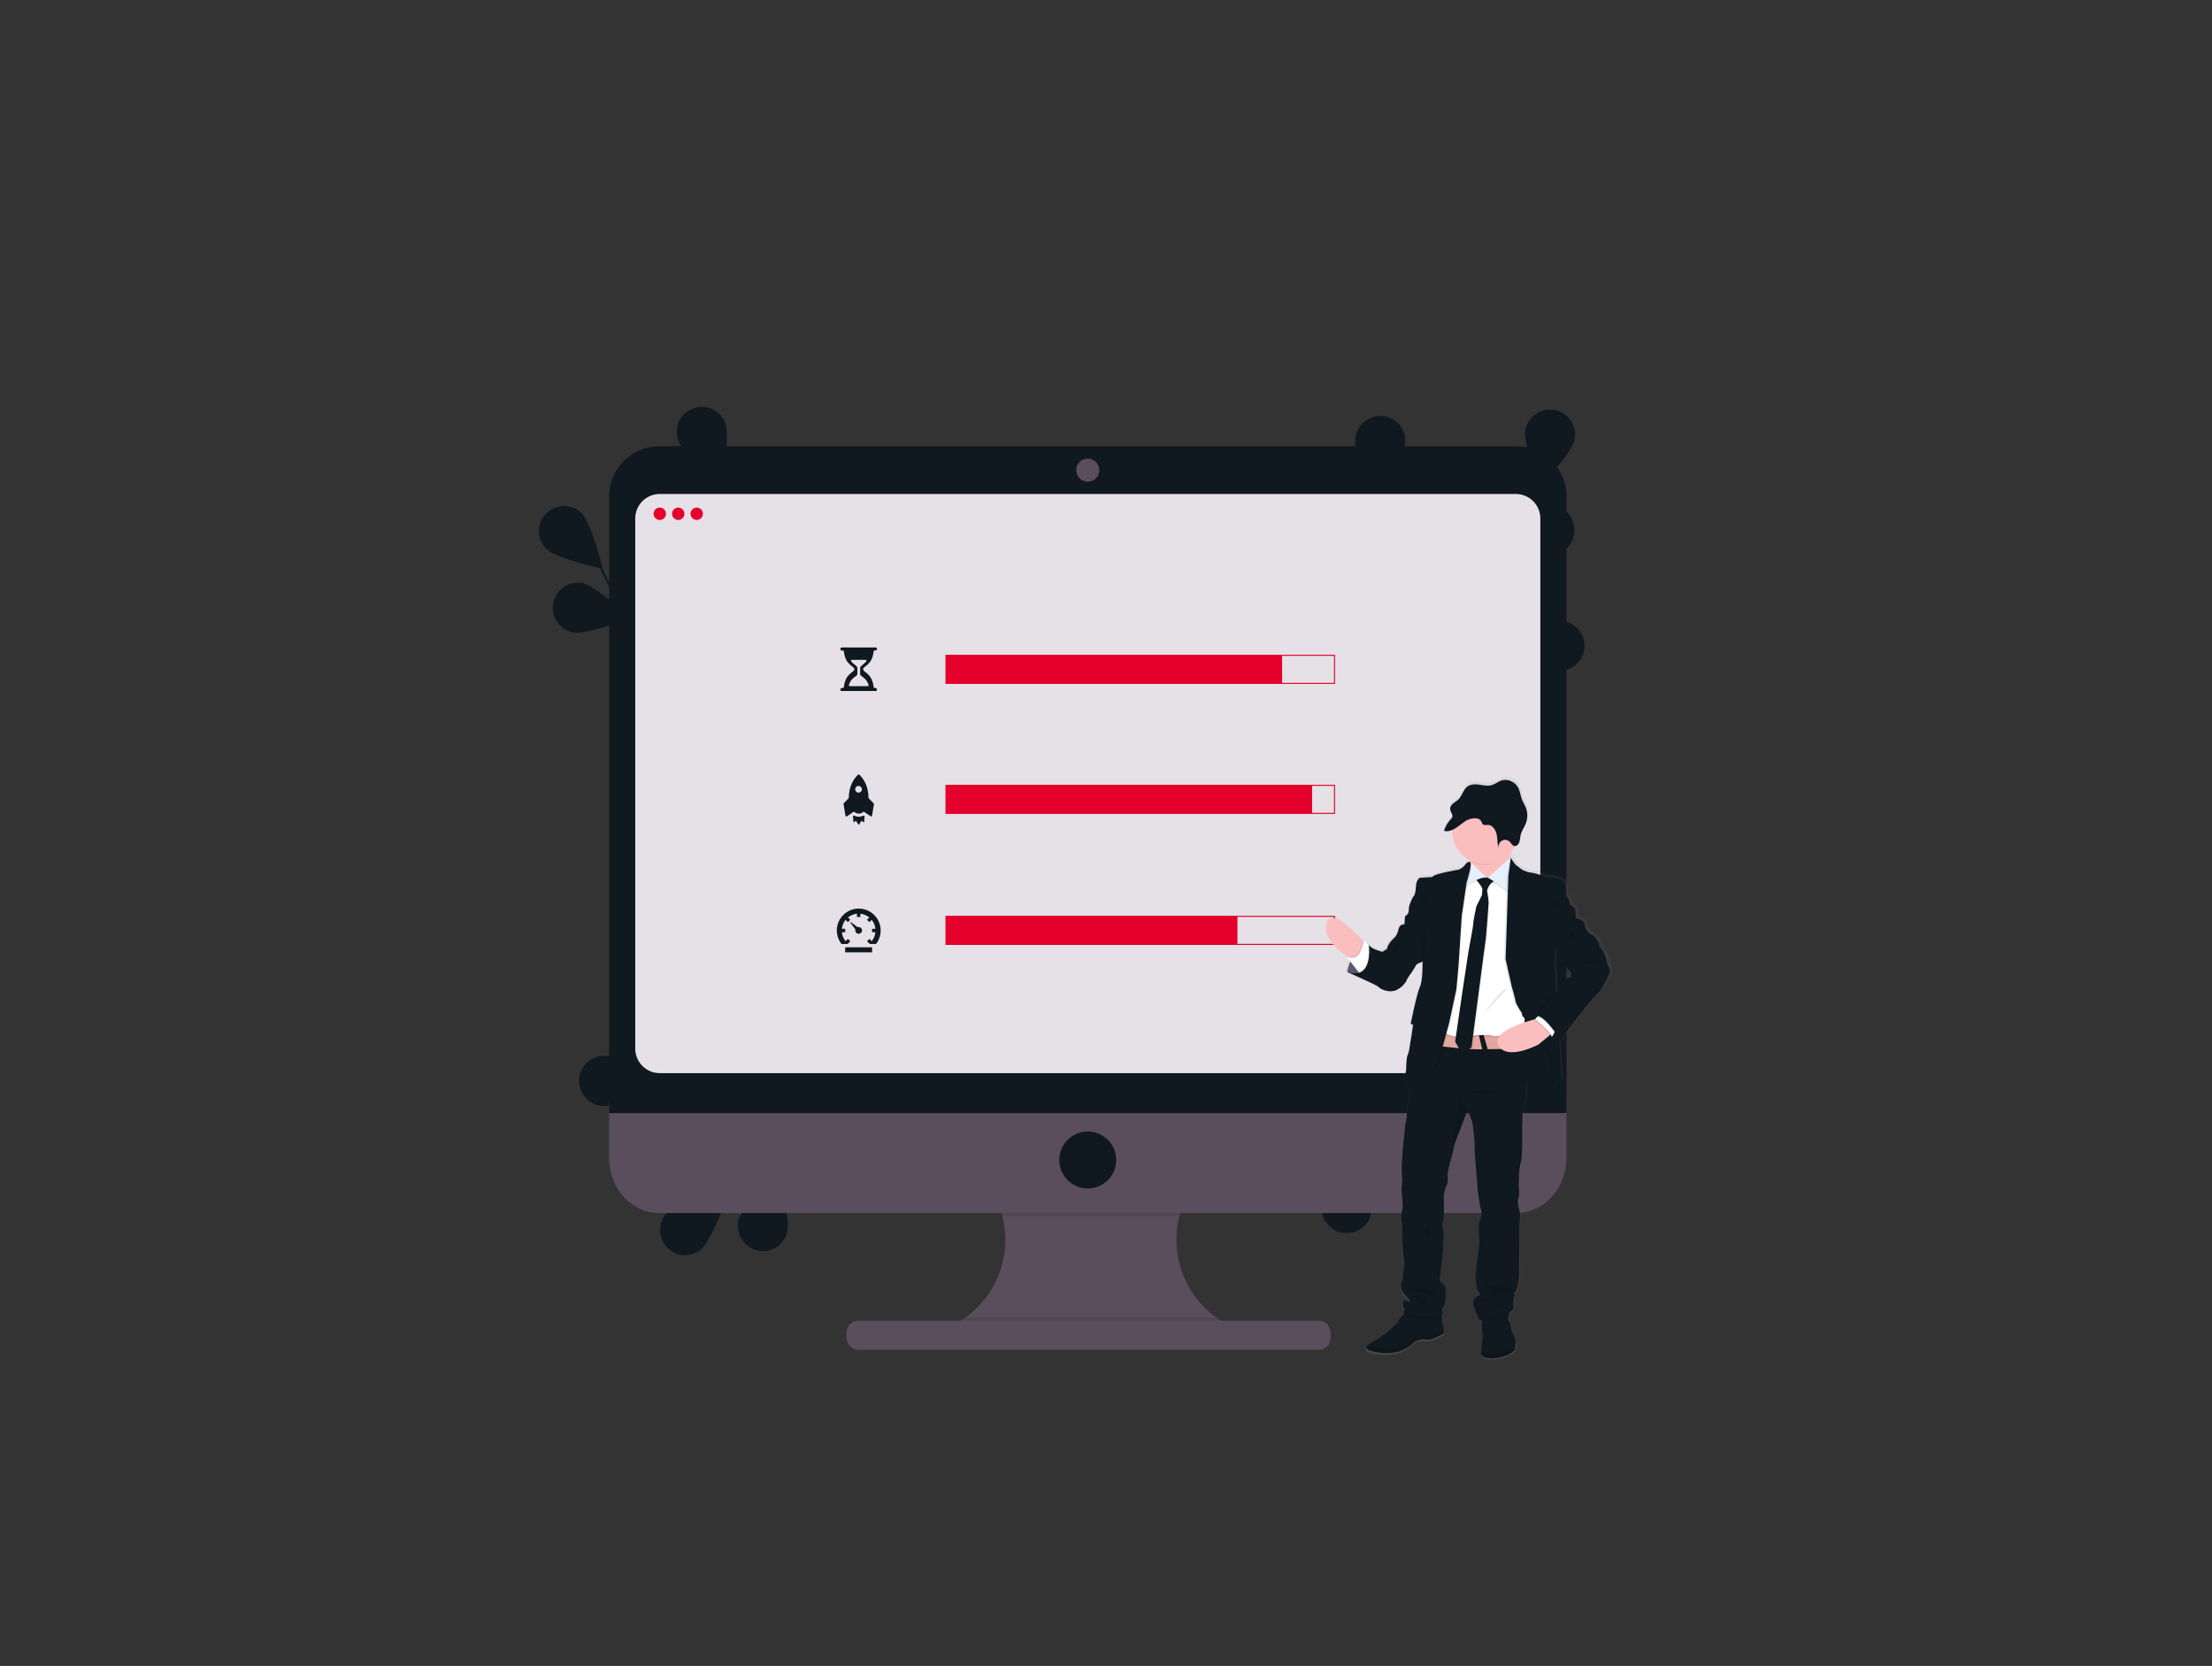 <?xml version="1.0" encoding="utf-8"?>
<!-- Generator: Adobe Illustrator 25.0.0, SVG Export Plug-In . SVG Version: 6.00 Build 0)  -->
<svg version="1.1" id="fb638577-3af1-4e62-8e8d-f046cc0653af"
	 xmlns="http://www.w3.org/2000/svg" xmlns:xlink="http://www.w3.org/1999/xlink" x="0px" y="0px" viewBox="0 0 2144 1614.8"
	 style="enable-background:new 0 0 2144 1614.8;" xml:space="preserve">
<rect x="0" y="0" width="2144" height="1614.8" fill="#333333" stroke="none"/>
<style type="text/css">
	.st0{fill:none;stroke:#101820;stroke-width:2;stroke-miterlimit:10;}
	.st1{fill:#101820;}
	.st2{opacity:0.25;fill:#101820;enable-background:new    ;}
	.st3{fill:none;stroke:#5A4D5D;stroke-width:2;stroke-miterlimit:10;}
	.st4{fill:#5A4D5D;}
	.st5{opacity:0.1;enable-background:new    ;}
	.st6{fill:#E5E1E6;}
	.st7{fill:#E4002B;}
	.st8{fill:none;stroke:#E4002B;stroke-miterlimit:10;}
	.st9{fill:url(#SVGID_1_);}
	.st10{fill:#65617D;}
	.st11{fill:#FBBEBE;}
	.st12{fill:#FFFFFF;}
	.st13{fill:#E3A79F;}
	.st14{fill:#E7EFFD;}
	.st15{opacity:0.1;}
</style>
<g id="bcb547b9-8dd8-4d76-924a-52de61933c6c_5_">
	<path class="st0" d="M1253.1,770.1c0,0,27.6,111,101.6,161.2c31,21.1,54.9,51.2,67.1,86.7c5.8,16.8,10,34.2,12.5,51.8"/>
	<path class="st1" d="M1480.7,1101.7c-6.8-11.6-47.5-32.9-47.5-32.9s-1.3,45.9,5.5,57.5c6.9,11.5,21.9,15.2,33.4,8.3
		C1483.5,1127.8,1487.3,1113.2,1480.7,1101.7z"/>
	<path class="st1" d="M1477.8,1017.1c-12-6-57.8-1.8-57.8-1.8s23.9,39.3,35.9,45.3c12.1,5.8,26.7,0.6,32.4-11.5
		C1493.9,1037.3,1489.2,1023.2,1477.8,1017.1L1477.8,1017.1z"/>
	<path class="st1" d="M1411.9,908.2c-13.4,0.9-50.7,27.6-50.7,27.6s40.5,21.8,53.9,21c13.4-0.4,24-11.7,23.6-25.1
		c-0.4-13.4-11.7-24-25.1-23.6C1413,908.2,1412.4,908.2,1411.9,908.2L1411.9,908.2z"/>
	<path class="st1" d="M1343.5,837c-13.4-1.4-54.7,18.6-54.7,18.6s36.1,28.4,49.5,29.8c13.4,1.4,25.4-8.3,26.8-21.6
		C1366.5,850.5,1356.8,838.5,1343.5,837z"/>
	<path class="st1" d="M1374.6,1038.9c3.6-13,37.4-44.1,37.4-44.1s13.1,44,9.5,57c-3.3,13-16.5,20.9-29.6,17.6
		c-13-3.3-20.9-16.5-17.6-29.6C1374.4,1039.6,1374.5,1039.2,1374.6,1038.9L1374.6,1038.9z"/>
	<path class="st1" d="M1295.6,954.7c7.3-11.3,48.9-30.8,48.9-30.8s-0.7,46-8,57.2c-7.8,11-23,13.6-33.9,5.8
		C1292.3,979.6,1289.3,965.6,1295.6,954.7L1295.6,954.7z"/>
	<path class="st1" d="M1230.1,862.3c5.3-12.3,43-38.7,43-38.7s7.1,45.4,1.8,57.8c-5.1,12.4-19.3,18.4-31.7,13.3
		c-12.4-5.1-18.4-19.3-13.3-31.7C1229.9,862.8,1230,862.5,1230.1,862.3L1230.1,862.3z"/>
	<path class="st2" d="M1480.7,1101.7c-6.8-11.6-47.5-32.9-47.5-32.9s-1.3,45.9,5.5,57.5c6.9,11.5,21.9,15.2,33.4,8.3
		C1483.5,1127.8,1487.3,1113.2,1480.7,1101.7z"/>
	<path class="st2" d="M1477.8,1017.1c-12-6-57.8-1.8-57.8-1.8s23.9,39.3,35.9,45.3c12.1,5.8,26.7,0.6,32.4-11.5
		C1493.9,1037.3,1489.2,1023.2,1477.8,1017.1L1477.8,1017.1z"/>
	<path class="st2" d="M1411.9,908.2c-13.4,0.9-50.7,27.6-50.7,27.6s40.5,21.8,53.9,21c13.4-0.4,24-11.7,23.6-25.1
		c-0.4-13.4-11.7-24-25.1-23.6C1413,908.2,1412.4,908.2,1411.9,908.2L1411.9,908.2z"/>
	<path class="st2" d="M1343.5,837c-13.4-1.4-54.7,18.6-54.7,18.6s36.1,28.4,49.5,29.8c13.4,1.4,25.4-8.3,26.8-21.6
		C1366.5,850.5,1356.8,838.5,1343.5,837z"/>
	<path class="st2" d="M1374.6,1038.9c3.6-13,37.4-44.1,37.4-44.1s13.1,44,9.5,57c-3.3,13-16.5,20.9-29.6,17.6
		c-13-3.3-20.9-16.5-17.6-29.6C1374.4,1039.6,1374.5,1039.2,1374.6,1038.9L1374.6,1038.9z"/>
	<path class="st2" d="M1295.6,954.7c7.3-11.3,48.9-30.8,48.9-30.8s-0.7,46-8,57.2c-7.8,11-23,13.6-33.9,5.8
		C1292.3,979.6,1289.3,965.6,1295.6,954.7L1295.6,954.7z"/>
	<path class="st2" d="M1230.1,862.3c5.3-12.3,43-38.7,43-38.7s7.1,45.4,1.8,57.8c-5.1,12.4-19.3,18.4-31.7,13.3
		c-12.4-5.1-18.4-19.3-13.3-31.7C1229.9,862.8,1230,862.5,1230.1,862.3L1230.1,862.3z"/>
	<path class="st3" d="M1255.7,772.9c0,0-19.7,112.6,27.6,188.5c19.8,31.8,29.4,69,26.2,106.4c-1.6,17.7-4.8,35.3-9.5,52.4"/>
	<path class="st1" d="M1329.4,1168.2c-1.5-13.4-30.1-49.4-30.1-49.4s-19.8,41.4-18.3,54.8s13.6,23,27,21.5
		S1331,1181.6,1329.4,1168.2L1329.4,1168.2z"/>
	<path class="st1" d="M1361,1089.7c-8.5-10.4-52.1-25.1-52.1-25.1s5.9,45.6,14.5,56c8.7,10.3,24,11.6,34.3,2.9
		C1367.8,1115,1369.2,1100,1361,1089.7L1361,1089.7z"/>
	<path class="st1" d="M1344.9,963.5c-12.7-4.7-57.6,4.7-57.6,4.7s28.1,36.3,40.8,41c12.5,4.9,26.6-1.2,31.6-13.7
		s-1.2-26.6-13.7-31.6C1345.5,963.7,1345.2,963.6,1344.9,963.5L1344.9,963.5z"/>
	<path class="st1" d="M1311.1,870.7c-11.6-6.7-57.6-5.1-57.6-5.1s21.6,40.6,33.2,47.3s26.5,2.7,33.2-8.9
		C1326.8,892.3,1322.8,877.4,1311.1,870.7L1311.1,870.7z"/>
	<path class="st1" d="M1257.8,1067.8c8.5-10.4,52.1-25.1,52.1-25.1s-5.9,45.6-14.4,56c-8.7,10.2-24.1,11.4-34.3,2.6
		C1251.3,1092.9,1249.8,1078.1,1257.8,1067.8z"/>
	<path class="st1" d="M1219.8,958.9c11.2-7.4,57.2-8.4,57.2-8.4s-19.2,41.7-30.5,49.1c-11.1,7.6-26.2,4.8-33.8-6.3
		c-7.6-11.1-4.8-26.2,6.3-33.8C1219.2,959.2,1219.5,959,1219.8,958.9z"/>
	<path class="st1" d="M1197.3,847.8c9.8-9.2,54.9-17.9,54.9-17.9s-11.9,44.4-21.8,53.5c-9.8,9.2-25.3,8.6-34.4-1.2
		C1186.9,872.4,1187.4,857,1197.3,847.8L1197.3,847.8z"/>
</g>
<g id="bcb547b9-8dd8-4d76-924a-52de61933c6c_4_">
	<path class="st3" d="M1426.6,818.5c0,0,8.5-114-46.1-184.8c-22.9-29.7-36.1-65.8-36.6-103.3c-0.2-17.8,1.2-35.6,4.3-53.1"/>
	<path class="st1" d="M1314,432.4c2.8,13.1,34.9,46.1,34.9,46.1s15.6-43.2,12.7-56.4c-3-13.1-16.1-21.3-29.2-18.3
		C1319.6,406.7,1311.4,419.4,1314,432.4z"/>
	<path class="st1" d="M1290.4,513.6c9.5,9.5,54.3,19.8,54.3,19.8s-10.4-44.8-20-54.2c-9.7-9.3-25.1-8.9-34.4,0.8
		C1281.4,489.4,1281.4,504.3,1290.4,513.6L1290.4,513.6z"/>
	<path class="st1" d="M1319,637.6c13,3.4,56.8-10.4,56.8-10.4s-31.6-33.4-44.6-36.8c-12.9-3.8-26.4,3.6-30.2,16.5
		s3.6,26.4,16.5,30.2C1317.9,637.4,1318.4,637.5,1319,637.6L1319,637.6z"/>
	<path class="st1" d="M1361.7,726.7c12.3,5.5,57.8-0.6,57.8-0.6s-25.4-38.2-37.7-43.8c-12.3-5.5-26.7-0.1-32.2,12.2
		C1344,706.7,1349.4,721.1,1361.7,726.7z"/>
	<path class="st1" d="M1395.2,525.2c-7.5,11.2-49.3,30.1-49.3,30.1s1.3-45.9,8.8-57.1c7.2-11.4,22.2-14.7,33.6-7.5
		s14.7,22.2,7.5,33.6C1395.6,524.6,1395.4,524.9,1395.2,525.2L1395.2,525.2z"/>
	<path class="st1" d="M1443.9,629.8c-10.5,8.4-56.1,14-56.1,14s15-43.4,25.5-51.9c10.8-8,26.1-5.7,34,5.1
		C1454.8,607.3,1453.3,621.5,1443.9,629.8L1443.9,629.8z"/>
	<path class="st1" d="M1477.2,738.1c-8.9,10.1-52.9,23.3-52.9,23.3s7.5-45.3,16.4-55.4c8.7-10.2,24.1-11.5,34.3-2.7
		c10.2,8.7,11.5,24.1,2.7,34.3C1477.6,737.7,1477.4,737.9,1477.2,738.1L1477.2,738.1z"/>
	<path class="st2" d="M1314,432.4c2.8,13.1,34.9,46.1,34.9,46.1s15.6-43.2,12.7-56.4c-3-13.1-16.1-21.3-29.2-18.3
		C1319.6,406.7,1311.4,419.4,1314,432.4z"/>
	<path class="st2" d="M1290.4,513.6c9.5,9.5,54.3,19.8,54.3,19.8s-10.4-44.8-20-54.2c-9.7-9.3-25.1-8.9-34.4,0.8
		C1281.4,489.4,1281.4,504.3,1290.4,513.6L1290.4,513.6z"/>
	<path class="st2" d="M1319,637.6c13,3.4,56.8-10.4,56.8-10.4s-31.6-33.4-44.6-36.8c-12.9-3.8-26.4,3.6-30.2,16.5
		s3.6,26.4,16.5,30.2C1317.9,637.4,1318.4,637.5,1319,637.6L1319,637.6z"/>
	<path class="st2" d="M1361.7,726.7c12.3,5.5,57.8-0.6,57.8-0.6s-25.4-38.2-37.7-43.8c-12.3-5.5-26.7-0.1-32.2,12.2
		C1344,706.7,1349.4,721.1,1361.7,726.7z"/>
	<path class="st2" d="M1395.2,525.2c-7.5,11.2-49.3,30.1-49.3,30.1s1.3-45.9,8.8-57.1c7.2-11.4,22.2-14.7,33.6-7.5
		s14.7,22.2,7.5,33.6C1395.6,524.6,1395.4,524.9,1395.2,525.2L1395.2,525.2z"/>
	<path class="st2" d="M1443.9,629.8c-10.5,8.4-56.1,14-56.1,14s15-43.4,25.5-51.9c10.8-8,26.1-5.7,34,5.1
		C1454.8,607.3,1453.3,621.5,1443.9,629.8L1443.9,629.8z"/>
	<path class="st2" d="M1477.2,738.1c-8.9,10.1-52.9,23.3-52.9,23.3s7.5-45.3,16.4-55.4c8.7-10.2,24.1-11.5,34.3-2.7
		c10.2,8.7,11.5,24.1,2.7,34.3C1477.6,737.7,1477.4,737.9,1477.2,738.1L1477.2,738.1z"/>
	<path class="st3" d="M1425,815c0,0,54-100.8,32.8-187.7c-8.9-36.4-6.4-74.8,8.4-109.3c7-16.4,15.5-32,25.4-46.8"/>
	<path class="st1" d="M1478.5,416.4c-2.7,13.2,13.2,56.3,13.2,56.3s31.7-33.2,34.5-46.4c2.7-13.2-5.7-26.1-18.9-28.8
		C1494.1,394.8,1481.2,403.3,1478.5,416.4L1478.5,416.4z"/>
	<path class="st1" d="M1424,481.2c4.9,12.5,41.6,40.1,41.6,40.1s8.6-45.1,3.7-57.7c-5-12.5-19.2-18.5-31.7-13.5
		C1425.5,455,1419.4,468.8,1424,481.2L1424,481.2z"/>
	<path class="st1" d="M1399.9,606.1c10.6,8.4,56.2,13.6,56.2,13.6s-15.4-43.3-25.9-51.7c-10.3-8.6-25.7-7.2-34.3,3.1
		c-8.6,10.3-7.2,25.7,3.1,34.3C1399.3,605.7,1399.6,605.9,1399.9,606.1L1399.9,606.1z"/>
	<path class="st1" d="M1402.9,704.8c9,10,53.1,22.9,53.1,22.9s-7.8-45.3-16.8-55.3s-24.3-10.9-34.4-1.9
		C1394.8,679.4,1393.9,694.7,1402.9,704.8L1402.9,704.8z"/>
	<path class="st1" d="M1515.2,534.2c-11.3,7.2-57.3,7.6-57.3,7.6s19.8-41.5,31.2-48.7c11.5-7,26.5-3.3,33.4,8.2
		C1529.2,512.5,1526,526.9,1515.2,534.2z"/>
	<path class="st1" d="M1517.2,649.6c-13,3.5-56.9-9.9-56.9-9.9s31.3-33.6,44.3-37.1c12.9-3.8,26.4,3.7,30.2,16.6
		c3.8,12.9-3.7,26.4-16.6,30.2C1517.9,649.4,1517.6,649.5,1517.2,649.6z"/>
	<path class="st1" d="M1503.9,762.1c-12.2,5.6-57.8-0.1-57.8-0.1s25.2-38.4,37.4-44.1c12.2-5.6,26.7-0.3,32.3,11.9
		C1521.4,742,1516.1,756.4,1503.9,762.1L1503.9,762.1z"/>
</g>
<g id="bcb547b9-8dd8-4d76-924a-52de61933c6c">
	<path class="st0" d="M837.3,791.1c0,0-56.2-99.6-140.9-128.3c-35.5-12-66.5-34.7-87.8-65.6c-10-14.7-18.7-30.3-25.9-46.6"/>
	<path class="st1" d="M529.6,532.2c9.7,9.4,54.6,19,54.6,19s-11-44.6-20.7-54c-9.8-9.2-25.2-8.8-34.4,0.9
		C520,507.8,520.2,522.9,529.6,532.2z"/>
	<path class="st1" d="M555,613c13.2,2.6,56.2-13.7,56.2-13.7s-33.5-31.5-46.7-34.1c-13.2-2.3-25.9,6.5-28.2,19.8
		C534,597.8,542.3,610.2,555,613L555,613z"/>
	<path class="st1" d="M647.5,700.3c12.7-4.4,41.5-40.2,41.5-40.2s-44.8-10.2-57.5-5.9c-12.8,4-20,17.6-16,30.5s17.6,20,30.5,16
		C646.5,700.7,647,700.5,647.5,700.3L647.5,700.3z"/>
	<path class="st1" d="M732.4,750.7c13.3-2.2,47.8-32.5,47.8-32.5s-42.4-17.7-55.7-15.5s-22.3,14.7-20.1,28
		C706.6,743.9,719.2,752.9,732.4,750.7z"/>
	<path class="st1" d="M648.7,564.4c0,13.4-24.3,52.4-24.3,52.4s-24.4-39-24.4-52.4c-0.3-13.4,10.4-24.6,23.8-24.9
		s24.6,10.4,24.9,23.8C648.7,563.7,648.7,564.1,648.7,564.4L648.7,564.4z"/>
	<path class="st1" d="M747.2,624.6c-4,12.8-38.9,42.8-38.9,42.8s-11.6-44.5-7.6-57.3c4.6-12.6,18.5-19.2,31.2-14.6
		C743.8,599.7,750.4,612.4,747.2,624.6L747.2,624.6z"/>
	<path class="st1" d="M834.9,696.1c-1.8,13.3-31.1,48.7-31.1,48.7s-18.9-41.9-17.1-55.2c1.6-13.4,13.7-22.9,27-21.3
		s22.9,13.7,21.3,27C835,695.6,835,695.9,834.9,696.1L834.9,696.1z"/>
	<path class="st2" d="M529.6,532.2c9.7,9.4,54.6,19,54.6,19s-11-44.6-20.7-54c-9.8-9.2-25.2-8.8-34.4,0.9
		C520,507.8,520.2,522.9,529.6,532.2z"/>
	<path class="st2" d="M555,613c13.2,2.6,56.2-13.7,56.2-13.7s-33.5-31.5-46.7-34.1c-13.2-2.3-25.9,6.5-28.2,19.8
		C534,597.8,542.3,610.2,555,613L555,613z"/>
	<path class="st2" d="M647.5,700.3c12.7-4.4,41.5-40.2,41.5-40.2s-44.8-10.2-57.5-5.9c-12.8,4-20,17.6-16,30.5s17.6,20,30.5,16
		C646.5,700.7,647,700.5,647.5,700.3L647.5,700.3z"/>
	<path class="st2" d="M732.4,750.7c13.3-2.2,47.8-32.5,47.8-32.5s-42.4-17.7-55.7-15.5s-22.3,14.7-20.1,28
		C706.6,743.9,719.2,752.9,732.4,750.7z"/>
	<path class="st2" d="M648.7,564.4c0,13.4-24.3,52.4-24.3,52.4s-24.4-39-24.4-52.4c-0.3-13.4,10.4-24.6,23.8-24.9
		s24.6,10.4,24.9,23.8C648.7,563.7,648.7,564.1,648.7,564.4L648.7,564.4z"/>
	<path class="st2" d="M747.2,624.6c-4,12.8-38.9,42.8-38.9,42.8s-11.6-44.5-7.6-57.3c4.6-12.6,18.5-19.2,31.2-14.6
		C743.8,599.7,750.4,612.4,747.2,624.6L747.2,624.6z"/>
	<path class="st2" d="M834.9,696.1c-1.8,13.3-31.1,48.7-31.1,48.7s-18.9-41.9-17.1-55.2c1.6-13.4,13.7-22.9,27-21.3
		s22.9,13.7,21.3,27C835,695.6,835,695.9,834.9,696.1L834.9,696.1z"/>
	<path class="st0" d="M834.1,789.1c0,0-11-113.8-76.8-174.3c-27.6-25.4-46.8-58.7-53.6-95.6c-3.2-17.5-4.8-35.3-4.8-53.1"/>
	<path class="st1" d="M657.7,427.8c5,12.5,42.2,39.6,42.2,39.6s8-45.2,3-57.7s-19.2-18.5-31.7-13.5
		C658.6,401.1,652.6,415.3,657.7,427.8L657.7,427.8z"/>
	<path class="st1" d="M648.2,511.9c11,7.7,56.9,10.3,56.9,10.3s-17.9-42.3-28.9-50.1c-11.1-7.6-26.2-4.7-33.8,6.4
		C634.9,489.3,637.5,504.1,648.2,511.9L648.2,511.9z"/>
	<path class="st1" d="M697.4,629.2c13.4,1.1,54.3-19.9,54.3-19.9s-36.8-27.5-50.2-28.6c-13.4-1.4-25.4,8.3-26.8,21.6
		c-1.4,13.4,8.3,25.4,21.6,26.8C696.7,629.2,697,629.2,697.4,629.2L697.4,629.2z"/>
	<path class="st1" d="M754.6,709.6c13,3.4,56.9-10.4,56.9-10.4s-31.6-33.3-44.6-36.7s-26.3,4.4-29.7,17.4S741.6,706.3,754.6,709.6
		L754.6,709.6z"/>
	<path class="st1" d="M753.4,505.4c-5.4,12.3-43.5,38.1-43.5,38.1s-6.5-45.5-1-57.8c5.7-12.2,20.2-17.4,32.4-11.7
		C753.1,479.6,758.4,493.4,753.4,505.4z"/>
	<path class="st1" d="M819.2,600.3c-8.9,10.1-52.9,23.3-52.9,23.3s7.4-45.4,16.3-55.5c8.7-10.3,24-11.6,34.3-3
		c10.3,8.7,11.6,24,3,34.3C819.6,599.8,819.4,600.1,819.2,600.3z"/>
	<path class="st1" d="M870.4,701.3c-7,11.5-48.2,31.9-48.2,31.9s-0.3-46,6.7-57.4c7-11.5,22-15.1,33.5-8
		C873.9,674.9,877.5,689.9,870.4,701.3L870.4,701.3z"/>
</g>
<g id="bcb547b9-8dd8-4d76-924a-52de61933c6c_1_">
	<path class="st0" d="M975,939.1c0,0-105.9,43.1-145.1,123.4c-16.5,33.7-42.9,61.6-76.3,78.7c-15.9,8.1-32.4,14.7-49.5,19.8"/>
	<path class="st1" d="M679.1,1211.5c10.5-8.4,25.8-51.7,25.8-51.7s-45.7,5.2-56.2,13.6c-10.4,8.5-12,23.8-3.4,34.3
		C653.7,1217.9,668.7,1219.6,679.1,1211.5z"/>
	<path class="st1" d="M762.4,1196.6c4.3-12.7-6.4-57.5-6.4-57.5s-35.5,29.2-39.7,42c-4,12.8,3.2,26.5,16,30.5
		C744.7,1215.4,758,1208.8,762.4,1196.6L762.4,1196.6z"/>
	<path class="st1" d="M860.8,1115.9c-2.7-13.2-34.6-46.3-34.6-46.3s-15.9,43.1-13.1,56.3c2.3,13.2,14.9,22.1,28.2,19.8
		s22.1-14.9,19.8-28.2C861,1117,860.9,1116.5,860.8,1115.9L860.8,1115.9z"/>
	<path class="st1" d="M921.6,1038.1c-0.5-13.4-26.2-51.5-26.2-51.5s-23,39.8-22.5,53.3c0.5,13.4,11.8,24,25.2,23.5
		C911.6,1062.8,922.1,1051.5,921.6,1038.1z"/>
	<path class="st1" d="M726.2,1097.5c13.3,1.7,48.9,30.8,48.9,30.8s-41.7,19.2-55.1,17.5c-13.4-1.4-23.1-13.4-21.7-26.8
		c1.4-13.4,13.4-23.1,26.8-21.7C725.5,1097.4,725.8,1097.5,726.2,1097.5L726.2,1097.5z"/>
	<path class="st1" d="M798.3,1007.4c12.2,5.6,37.5,44,37.5,44s-45.6,5.8-57.8,0.2c-12-6.1-16.7-20.8-10.5-32.8
		C773.2,1007.7,786.6,1002.7,798.3,1007.4L798.3,1007.4z"/>
	<path class="st1" d="M880.5,929.5c13,3.5,44.4,37.1,44.4,37.1s-43.9,13.5-56.9,10c-13-3.3-21-16.5-17.7-29.5s16.5-21,29.5-17.7
		C880,929.3,880.2,929.4,880.5,929.5L880.5,929.5z"/>
	<path class="st2" d="M679.1,1211.5c10.5-8.4,25.8-51.7,25.8-51.7s-45.7,5.2-56.2,13.6c-10.4,8.5-12,23.8-3.4,34.3
		C653.7,1217.9,668.7,1219.6,679.1,1211.5z"/>
	<path class="st2" d="M762.4,1196.6c4.3-12.7-6.4-57.5-6.4-57.5s-35.5,29.2-39.7,42c-4,12.8,3.2,26.5,16,30.5
		C744.7,1215.4,758,1208.8,762.4,1196.6L762.4,1196.6z"/>
	<path class="st2" d="M860.8,1115.9c-2.7-13.2-34.6-46.3-34.6-46.3s-15.9,43.1-13.1,56.3c2.3,13.2,14.9,22.1,28.2,19.8
		s22.1-14.9,19.8-28.2C861,1117,860.9,1116.5,860.8,1115.9L860.8,1115.9z"/>
	<path class="st2" d="M921.6,1038.1c-0.5-13.4-26.2-51.5-26.2-51.5s-23,39.8-22.5,53.3c0.5,13.4,11.8,24,25.2,23.5
		C911.6,1062.8,922.1,1051.5,921.6,1038.1z"/>
	<path class="st2" d="M726.2,1097.5c13.3,1.7,48.9,30.8,48.9,30.8s-41.7,19.2-55.1,17.5c-13.4-1.4-23.1-13.4-21.7-26.8
		c1.4-13.4,13.4-23.1,26.8-21.7C725.5,1097.4,725.8,1097.5,726.2,1097.5L726.2,1097.5z"/>
	<path class="st2" d="M798.3,1007.4c12.2,5.6,37.5,44,37.5,44s-45.6,5.8-57.8,0.2c-12-6.1-16.7-20.8-10.5-32.8
		C773.2,1007.7,786.6,1002.7,798.3,1007.4L798.3,1007.4z"/>
	<path class="st2" d="M880.5,929.5c13,3.5,44.4,37.1,44.4,37.1s-43.9,13.5-56.9,10c-13-3.3-21-16.5-17.7-29.5s16.5-21,29.5-17.7
		C880,929.3,880.2,929.4,880.5,929.5L880.5,929.5z"/>
	<path class="st3" d="M972.6,942.1c0,0-114.3-3.5-182.7,54c-28.7,24.1-64.2,38.9-101.6,41.1c-17.8,1-35.6,0.3-53.3-2"/>
	<path class="st1" d="M591.8,1071.2c13-3.4,44.6-36.8,44.6-36.8s-43.8-13.7-56.9-10.3c-13,3.4-20.8,16.7-17.4,29.7
		S578.8,1074.7,591.8,1071.2L591.8,1071.2z"/>
	<path class="st1" d="M674,1091.3c9.1-9.9,17.4-55.1,17.4-55.1s-44.3,12.4-53.3,22.3c-8.9,10-8,25.4,2,34.4
		C649.9,1101.6,664.9,1100.9,674,1091.3L674,1091.3z"/>
	<path class="st1" d="M796.6,1057.4c2.8-13.2-12.8-56.4-12.8-56.4s-32,33-34.8,46.2c-3.1,13.1,5,26.2,18.1,29.3
		c13.1,3.1,26.2-5,29.3-18.1C796.5,1058.1,796.6,1057.8,796.6,1057.4L796.6,1057.4z"/>
	<path class="st1" d="M883.7,1010.9c5-12.5-3.1-57.7-3.1-57.7s-37.1,27.1-42.1,39.6s1.1,26.6,13.5,31.6
		C864.5,1029.4,878.7,1023.3,883.7,1010.9L883.7,1010.9z"/>
	<path class="st1" d="M681,986.1c11.5,7,32.3,48,32.3,48s-46,0.6-57.5-6.3c-11.3-7.2-14.7-22.3-7.5-33.6
		C655.3,983.1,669.7,979.6,681,986.1z"/>
	<path class="st1" d="M783.4,932.9c8.9,10.1,16.4,55.4,16.4,55.4s-44-13.1-52.9-23.2c-9.1-9.9-8.5-25.3,1.4-34.4
		c9.9-9.1,25.3-8.5,34.4,1.4C783,932.4,783.2,932.7,783.4,932.9z"/>
	<path class="st1" d="M890.1,894.9c10.5,8.4,25.6,51.8,25.6,51.8s-45.6-5.5-56.1-13.9s-12.1-23.8-3.7-34.3S879.7,886.5,890.1,894.9
		L890.1,894.9z"/>
</g>
<path class="st4" d="M1196.3,1286.9v9.6H913.8v-7.8c48.1-17.8,72.6-71.2,54.8-119.3c-8.6-23.1-26-41.9-48.4-52.2h274.2
	c-25.5,11.7-44.4,34.3-51.3,61.6c-9.4,37,4.8,76,35.9,98.3C1184.4,1280.9,1190.2,1284.2,1196.3,1286.9z"/>
<path class="st5" d="M1194.4,1117.2c-25.5,11.7-44.4,34.3-51.3,61.6H971.5c-6.9-27.2-25.8-49.8-51.3-61.6H1194.4z"/>
<path class="st4" d="M590.4,1068.6v53.6c0,29.6,21.7,53.6,48.4,53.6h831.1c26.7,0,48.4-24,48.4-53.6v-53.6H590.4z"/>
<path class="st5" d="M1196.3,1286.9v9.6H913.8v-7.8c7.7-2.9,15.1-6.8,21.8-11.6H1179C1184.4,1281,1190.2,1284.2,1196.3,1286.9z"/>
<path class="st4" d="M832.1,1280.1h446c6.4,0,11.6,5.2,11.6,11.6v5.1c0,6.4-5.2,11.6-11.6,11.6h-446c-6.4,0-11.6-5.2-11.6-11.6v-5.1
	C820.5,1285.3,825.7,1280.1,832.1,1280.1z"/>
<path class="st1" d="M1518.3,481c0-26.7-21.7-48.4-48.4-48.4l0,0H638.8c-26.7,0-48.4,21.7-48.4,48.4l0,0v598h927.9V481z"/>
<path class="st6" d="M1493,502.6v513.8c0,13.2-10.7,23.8-23.8,23.8l0,0H639.5c-13.2,0-23.8-10.7-23.8-23.8l0,0V502.6
	c0-13.2,10.7-23.8,23.8-23.8h829.6C1482.3,478.8,1493,489.4,1493,502.6L1493,502.6z"/>
<circle class="st4" cx="1054.3" cy="455.7" r="11.2"/>
<circle class="st1" cx="1054.3" cy="1124.4" r="27.6"/>
<g>
	<circle class="st7" cx="639.5" cy="498" r="6"/>
	<circle class="st7" cx="657.4" cy="498" r="6"/>
	<circle class="st7" cx="675.3" cy="498" r="6"/>
</g>
<path class="st1" d="M819.2,918.2h26.1v4.9h-26.1V918.2z M832.3,905.1c1.8,0,3.3-1.5,3.2-3.3c0-1.8-1.5-3.3-3.3-3.2
	c-0.3,0-0.6,0-0.9,0.1l-6.8-5l-0.4,0.4l5,6.8c-0.1,0.3-0.1,0.6-0.1,1C829,903.7,830.5,905.1,832.3,905.1L832.3,905.1z"/>
<path class="st1" d="M832.3,880.7c-11.7,0-21.2,9.5-21.2,21.2c0,4.7,1.6,9.3,4.5,13.1h6l0.4-0.4l2.2-2.2l-2.4-2.3l-2.2,2.2
	c-2-2.5-3.3-5.5-3.6-8.7h3.2v-3.3H816c0.3-3.2,1.6-6.2,3.6-8.7l2.2,2.2l2.3-2.3l-2.2-2.2c2.5-2,5.5-3.3,8.7-3.6v3.2h3.3v-3.2
	c3.2,0.3,6.2,1.6,8.7,3.6l-2.2,2.2l2.3,2.3l2.2-2.2c2,2.5,3.3,5.5,3.6,8.7h-3.2v3.3h3.2c-0.3,3.2-1.6,6.2-3.6,8.7l-2.2-2.2l-2.3,2.3
	l2.3,2.2l0.4,0.4h6c7.2-9.2,5.6-22.6-3.7-29.8C841.6,882.3,837,880.7,832.3,880.7L832.3,880.7z"/>
<path class="st1" d="M832.3,791.7c-1.5-0.1-3-0.4-4.4-1.1c-0.4-0.2-0.9,0-1,0.4c-0.1,0.1-0.1,0.3-0.1,0.4l0.4,5.2
	c0,0.2,0.2,0.4,0.4,0.4c0.1,0,0.1,0,0.2-0.1l1.5-1.1c0.2-0.1,0.4-0.1,0.6,0.1l0,0l2.1,3.3c0.1,0.2,0.4,0.2,0.6,0.1l0.1-0.1l2.1-3.3
	c0.1-0.2,0.4-0.2,0.6-0.1l0,0l1.5,1.1c0.2,0.1,0.4,0.1,0.6-0.1c0-0.1,0.1-0.1,0.1-0.2l0.4-5.2c0-0.4-0.3-0.8-0.8-0.8
	c-0.1,0-0.2,0-0.4,0.1C835.3,791.3,833.8,791.7,832.3,791.7L832.3,791.7z"/>
<path class="st1" d="M846.7,778.6l-4.9-5c0-16.1-9.5-23.2-9.5-23.2s-9.6,7.1-9.6,23.2l-4.9,5c-0.2,0.2-0.3,0.5-0.2,0.7l1.9,11.4
	c0,0.4,0.4,0.7,0.9,0.7c0.1,0,0.3-0.1,0.4-0.1l6.9-4.6c1.3,1.2,3,1.9,4.8,2c1.8-0.1,3.4-0.8,4.7-2l6.8,4.6c0.4,0.2,0.8,0.2,1.1-0.2
	c0.1-0.1,0.1-0.2,0.1-0.4l1.9-11.4C847.1,779,846.9,778.8,846.7,778.6z M832.3,768.3c-1.8,0.1-3.3-1.3-3.4-3.1
	c-0.1-1.8,1.3-3.3,3.1-3.4c1.8-0.1,3.3,1.3,3.4,3.1c0,0.1,0,0.1,0,0.2C835.5,766.8,834.1,768.2,832.3,768.3L832.3,768.3z"/>
<path class="st1" d="M848.6,666.9h-0.5c-0.7,0-1.2-0.1-1.3-0.8l0,0c-1.5-13.9-10.2-14.1-10.2-17.4s8.7-3.5,10.2-17.4l0,0
	c0.1-0.7,0.6-0.8,1.3-0.8h0.5c0.8,0,1.4-0.6,1.5-1.4c0-0.8-0.6-1.5-1.4-1.5c0,0,0,0-0.1,0H816c-0.8,0-1.4,0.6-1.5,1.4
	c0,0.8,0.6,1.5,1.4,1.5h0.1h0.6c0.7,0,1.2,0.1,1.3,0.8l0,0c1.5,13.9,10.2,14.1,10.2,17.4s-8.7,3.5-10.2,17.4l0,0
	c-0.1,0.7-0.6,0.8-1.3,0.8H816c-0.8,0-1.4,0.6-1.5,1.4c0,0.8,0.6,1.5,1.4,1.5h0.1h32.6c0.8,0,1.4-0.6,1.4-1.4v-0.1
	C850,667.5,849.3,666.9,848.6,666.9z M822.9,663.5c2.9-8.1,8.1-7.2,8.1-10.4v-5.7c0-2-3.8-3.4-6.1-6.6c-0.2-0.4-0.1-0.9,0.2-1.1
	c0.1-0.1,0.3-0.1,0.4-0.1h13.6c0.4,0,0.8,0.3,0.8,0.8c0,0.2,0,0.3-0.1,0.4c-2.3,3.2-6.1,4.6-6.1,6.6v5.7c0,3.2,5,2.3,8.1,10.4
	c0.3,0.7,0.1,1.6-0.7,1.6h-17.5C822.8,665.1,822.6,664.2,822.9,663.5z"/>
<g>
	<rect x="916.9" y="888.2" class="st7" width="282.5" height="27.2"/>
	<rect x="916.9" y="888.2" class="st8" width="376.6" height="27.2"/>
</g>
<g>
	
		<linearGradient id="SVGID_1_" gradientUnits="userSpaceOnUse" x1="818.451" y1="1596.824" x2="818.451" y2="2161.7" gradientTransform="matrix(1 0 0 -1 605.84 2914.742)">
		<stop  offset="0" style="stop-color:#808080;stop-opacity:0.25"/>
		<stop  offset="0.54" style="stop-color:#808080;stop-opacity:0.12"/>
		<stop  offset="1" style="stop-color:#808080;stop-opacity:0.1"/>
	</linearGradient>
	<path class="st9" d="M1560.4,931c0.6-1.5-3.6-9.8-3.6-10.2s-4.3-5-4.3-7.6s-5.6-8.2-5.6-8.2s-7.5-3.1-8.3-9.9c-0.8-6.8-9-6.9-9-6.9
		l0,0c0,0,0-0.6,0-1.6c0-2.1-0.1-5.9-1-8c-1-1.9-2.6-3.3-4.7-3.9c0,0-0.8-5.3-2.5-6.9c-1.9-2-2.6-4.7-1.9-7.3
		c0.8-2.6-1.1-9.1-5.1-10s-8.5-2.5-8.5-2.5s-0.4,0.1-1.1,0.2l-0.5-0.2c-0.9,0.2-1.9,0.3-2.9,0.4c-0.8,0-1.7-0.2-2.3-0.8
		c-1.4-1.5-12.4-4.4-14.5-4.4s-8-2.7-8-2.7l-5.9-4.5c-1.7-1.3-4.7-6.4-5.1-7.1l-0.1-0.1l0,0l0,0c-0.5-1.2-0.9-2.4-1.2-3.6l0,0
		c2-2.1,3.7-4.5,5.1-7c0.1-0.3,0.3-0.5,0.4-0.8c0.3,0,0.6,0,0.9-0.1l0.4-0.1c1.4-0.7,2.4-2,2.9-3.5l0,0c0.1-0.3,0.2-0.6,0.3-0.9
		l0.1-0.3c0-0.2,0.1-0.4,0.1-0.6l0.1-0.4c0-0.2,0.1-0.4,0.1-0.6c0-0.2,0-0.2,0-0.3s0.1-0.5,0.1-0.8l0,0c0.1-1,0.2-1.9,0.4-2.9l0,0
		l0,0c0.8-3.7,3-6.8,4.6-10.2l0,0c0.2-0.5,0.4-1,0.6-1.5s0.4-1.1,0.5-1.7c0-0.2,0.1-0.3,0.1-0.5c0.1-0.4,0.2-0.8,0.3-1.2
		c0-0.2,0.1-0.4,0.1-0.5c0.1-0.6,0.2-1.1,0.2-1.7c0.3-3.2-0.2-6.5-1.4-9.5c-1-2.5-2.5-4.8-3.6-7.4c-1.6-3.9-2-8.3-3.9-11.9
		c-3.2-6.2-10.8-9.3-17-7c-3,1.1-5.5,3.3-8.6,4.2c-4,1.3-8.4,0.3-12.6-0.3s-8.8-0.6-12.2,2.1c-3.9,3.1-4.9,9.1-8.6,12.5
		c-1.5,1.5-3.4,2.4-5,3.7c-1.1,0.9-2,2.1-2.5,3.5c0,0.1-0.1,0.2-0.1,0.3s-0.1,0.2-0.1,0.3s0,0.3-0.1,0.4s0,0.2,0,0.3
		c0,0.2,0,0.5,0,0.7l0,0c0,0.2,0.1,0.5,0.1,0.7c0,0.1,0,0.1,0,0.2s0.1,0.4,0.2,0.6v0.1c0.1,0.2,0.2,0.4,0.2,0.6
		c0.1,0.2,0.1,0.2,0.1,0.3s0.1,0.2,0.1,0.3c0.5,1,1,2.1,1.3,3.2c0.2,0.7,0.1,1.4-0.1,2.1c-0.4,0.8-0.9,1.4-1.5,2
		c-2.7,2.8-4.8,6.2-6.2,9.9c-0.2,0.4-0.3,0.8-0.4,1.3l0,0h0.2c0.4,0.1,0.8,0.2,1.2,0.3c0.2,0,0.5,0.1,0.7,0.1c0.9,0.1,1.9,0,2.8-0.2
		l0.7-0.2c0.9-0.3,1.9-0.6,2.8-1c0,0.3,0,0.5,0,0.8s0,0.3,0,0.5c0,12.3,7,23.5,18,28.9l0.1,0.9l0.1,0.7l-0.4-0.4
		c0,0-2.5-1.2-4.8,2.3c-1.7,2.3-4,4.1-6.7,5.2c0,0-24.9,3.9-25.9,7.2l-11.6,0.7c0,0-4.1,0.5-4.5,9.1s-2.6,9.4-2.6,9.4
		s-4.8,8.4-4.4,12.8c0.4,4.4-3.8,6.5-3.8,6.5l-0.6,7.8c0,0-4.5-0.7-5.8,4.6s-3.4,7.8-3.4,7.8s-7.5,6.3-7.9,11.5l-4.7,2.9
		c0,0-10.8-2.5-13.3-6.8l-0.8-0.7c0,0,0-0.1-0.1-0.1l0,0c-1.6-1.5-5.1-4.7-4.5-4c0.3,0.7,0.4,1.5,0.2,2.2l-0.8-0.9l-2.1-2.3
		c0,0-16.1-18.5-26.3-19.8l0,0c-2.2,0.6-4,2.3-4.6,4.5c-1.3,4.4-2.7,11.7,0.7,15.3l16.2,17.3l0.4,0.3l3.5,4.5
		c-0.6,1.4-1.1,2.8-1.5,4v0.1c-0.1,0.3-0.2,0.5-0.3,0.8l-0.1,0.3c-0.1,0.3-0.2,0.5-0.2,0.8s-0.1,0.3-0.1,0.5s0,0.2-0.1,0.3
		c-0.4,1.4-0.6,2.4-0.8,3l-0.9-0.3l0.9,0.4v0.1c0,0.1,0,0.2-0.1,0.3c0.3,0.1,0.5,0.3,0.8,0.4c4.8,2.1,28.7,12.6,30,14.2
		c1.4,1.8,10.4,6.9,18.6,2.6c8.2-4.4,10-11,10-11s7.9-11,8.2-12.6s6.4-3.5,6.4-3.5s0.6,18.2-2.6,24.9c-3.1,6.7-9,36.2-9,36.2
		c0.4-0.1,0.8-0.1,1.2-0.1l-0.3,1.7c0.5-0.1,1-0.1,1.4,0c-0.4,3.3-3,18.9-3,18.9s-0.8,7.1-2.2,9.5c-1.4,2.4-1.5,15.2-1.5,15.2
		l-2.2,9.2c0,0,0.3,0.6,0.8,1.6l0,0c0,0,2.3,5.2,6.3,8.1c-0.2,1.4-0.6,2.9-1.1,4.2c-0.9,2.1-1.2,4.3-1.1,6.5c0,0-2.3,10.5-2.1,13.5
		s-1.5,10.3-1.5,10.3l-2.5,23.7c0,0-1.6,20.5-0.8,26.1c0.8,5.6-0.5,13.2-0.5,13.2s1.6,16.2,1.2,17.9s-2.5,9.4-1.2,13.6
		c1.2,4.2,0.5,15.8,0.5,15.8s0.8,15.2,1.8,20.1s-0.3,11.2-0.3,11.2s-1,10.5-1.4,10.5s-4,7.2,3.3,14.3c7.3,7.1,2.8,6,2.8,6
		s-5.8-2.8-5.1,3c0.7,5.6,1.5,4.1,1.6,4l-1.4,4.5l1,0.1c-0.3,0.3-0.5,0.6-0.8,1c-0.8,1-1.7,2-2.8,2.9c-1.7,1.2-1.8,3.9-1.8,3.9
		s-10.1,11-19.6,16.6c-5,2.9-9.3,5.4-11.1,7.5c-1.7,1.8-1.4,3.3,2.1,4.5c7.4,2.5,20.4,3.7,29.7,0.6c5.5-1.9,10.5-5.1,14.5-9.4
		c0,0,5.9-3,11.6-1.9c5.8,1.1,17.3-6.4,17.3-6.4l-0.2-1.9l-0.6-5.6c-0.8-0.9-1.2-2.2-1-3.4c0.1-1.6-0.1-3.3-0.5-4.9
		c-0.1-0.5-0.2-1.1-0.3-1.6l1.1-0.2c0,0-1.4-6.9,1.1-8.3s1.8-19.2,1.8-19.2s-3.1-4.1-4.8-4.8c-1.6-0.7-0.1-9.1,0.1-10.2
		c0.3-1.1,2.3-22.3,2.3-22.3s-0.8-6.7,0.3-9.5c1.1-2.9-1.4-13.9-1.4-13.9s-0.8-1.4,0.7-3s1-16.2,1-16.2s-0.1-7.3-0.1-9.3
		c0-1.9,1.6-8.8,3.1-11.1c1.5-2.3,0.5-9.5,0.5-9.5l0,0l0.1-0.5c0-0.2,0.1-0.5,0.1-0.8l0.1-0.7c0.7-4,1.6-7.9,2.7-11.8
		c1.8-5.7,3.8-15.8,3.8-15.8l12.7-33.3l0.1-0.4c0,0,5.9,10.9,5.9,20.9c0,0,1.5,12.1,1.1,15.3c-0.4,3.3,1.2,18.6,1.2,18.6
		s1.8,22,1.8,23s2.2,17.9,3.6,20.5s-1.4,10.5-2.2,11.3c-0.8,0.8,0.3,20.8,0.3,20.8s-2,15.8-2.5,19s-2.1,15.8-0.7,20.7
		c1.4,4.9,0.8,5.6,0.8,5.6s4.9,5,2,5.4c-4.1,0.9-6.6,4.9-5.8,9c0.1,0.3,0.2,0.6,0.3,0.9c1.7,5,3.7,9.8,6,14.6l2.3-0.5v1.6l0.2,8.1
		c0,0,1,7.8,0.4,9.5c-0.6,3.5-0.9,7-1.1,10.6c-0.1,1.2-0.2,1.9-0.2,1.9s0,7.2,15.2,5s18-8.1,18-8.1s0-0.3,0.1-0.8
		c0.2-1.4,0.7-4.3,1.1-5.9c0.5-2.2-4.4-12-4.4-12s-0.8-6.7-2.2-8.2c-0.6-0.9-0.9-1.8-1.1-2.8c-0.1-0.6-0.2-1.1-0.3-1.7
		c0.4,0.1,0.7,0.1,1,0.2c0.5,0.1-0.8-4.8,2.3-6.3s2.3-4.6,1.9-6s1.2-9,1.2-9c-0.4-1.5,0-3.2,1.1-4.3c1.9-1.9,3.4-15.2,3.4-15.2
		l0.3-51.4c0,0,1-9.1-0.1-12.8s-2.2-10.7-0.7-12.6s0.1-10.7,0.1-10.7s0-18.6,2-23.2c2.1-4.6,1.4-33.8,1.4-33.8l0.6-19.2
		c0,0,4.5-4.2,3.4-26.3c4.8-0.3,10.2-0.5,11,0.2c1.5,1.2,11.2,7.5,17,3.5c1.2-0.5,6.8-5.3,6.8-5.3l-2.4-40.8
		c1.5,2.3,2.4,3.8,2.4,3.8c0-5.7,16.2-24.2,16.2-24.2s15.1-19.4,18.3-21.8s9.7-14.5,9.7-14.5c1-2.3,2.1-4.6,3.3-6.8
		C1564.9,939,1559.9,932.5,1560.4,931z M1525.1,945.2c-4.1,0.4-12.7,9.8-12.9,11.8c-0.3,1.3-0.9,2.6-1.8,3.7
		c-0.1-0.8-0.1-1.7-0.2-2.5c-1-12-2-26.6-1.5-28.1c0.8-2.4,0.5-13.5,0.5-13.5l0,0l0.2-0.2c2.8,8.5,11.3,18.6,11.3,18.6
		s1.5,4.4,3.3,4.5S1525.1,945.2,1525.1,945.2L1525.1,945.2z"/>
	<path class="st10" d="M1305.7,942.1c0,0,5-26.2,21-26.3l11.7,24.1l-7.8,5.4C1330.6,945.4,1313.6,945.9,1305.7,942.1z"/>
	<path class="st5" d="M1338.5,940l-7.8,5.4c0,0-12,0.4-20.5-1.7c-1.5-0.4-3-0.9-4.4-1.5c0,0,0-0.2,0.1-0.4v-0.1
		c0.7-3.3,1.7-6.5,3-9.6c0.5-1.2,1-2.4,1.7-3.6c2.3-4.5,5.7-9,10.2-11.1c1.7-0.8,3.5-1.3,5.3-1.4h0.5h0.2l0.3,0.5l4,8.2L1338.5,940z
		"/>
	<path class="st1" d="M1471.7,1048.7c0,0,16.9-1.6,18.3-0.4c1.5,1.2,11.1,7.4,16.7,3.5c5.7-3.9,1.9-17.5,1.9-18.1
		s-0.5-19.8-0.5-19.8l-10.1-13.6l-12.7-23.9l-25.9-2.6l0.7,37.9l-0.1,19.4L1471.7,1048.7z"/>
	<path class="st11" d="M1323.4,915.1c0,0-1.3,16.5-11.6,16.7c0,0-2.9-1.8-6.8-4.7c-9-6.8-23.3-19.7-19.3-31.8
		c5.7-17.3,33.2,14.6,33.2,14.6l2.1,2.4L1323.4,915.1z"/>
	<path class="st5" d="M1323.4,915.1c0,0-1.3,16.5-11.6,16.7c0,0-2.9-1.8-6.8-4.7l-0.9-1.1c1.7,0.9,3.7,1.4,5.6,1.5
		c3.2,0.1,6.1-1.7,7.3-4.6c1.1-2.1,2-4.3,2.8-6.5c0.5-1.3,0.8-2.7,1-4L1323.4,915.1z"/>
	<path class="st12" d="M1318.9,945l-2.3-3l-7.8-10l-4-5.1c1.7,0.9,3.7,1.4,5.6,1.5c3.2,0.1,6.1-1.7,7.3-4.6c1.1-2.1,2-4.3,2.8-6.5
		c1.3-3.6,1.3-5.5,0.8-6.1s2.9,2.4,4.5,4l0.1,0.1l0.8,0.7l0.3,0.5l3.9,7.8c0,0,0,0.1,0,0.3C1331.3,927,1332.6,942.7,1318.9,945z"/>
	<path class="st1" d="M1399.7,1292.1c0,0-11.3,7.4-17,6.3s-11.5,1.9-11.5,1.9c-3.9,4.3-8.8,7.5-14.3,9.3c-9.2,3.1-22,1.9-29.3-0.6
		c-3.4-1.2-3.7-2.6-2.1-4.5c1.8-2,6.1-4.5,11-7.4c9.3-5.5,19.3-16.4,19.3-16.4s0.1-2.7,1.8-3.9c1-0.9,1.9-1.8,2.7-2.8
		c1.4-1.7,2.8-3.5,2.8-3.5l33.3,1.1c0,0,0.6,2.4,1,4.8c0.4,1.6,0.5,3.2,0.5,4.9c-0.2,1.2,0.2,2.4,0.9,3.4l0.6,5.5L1399.7,1292.1z"/>
	<path class="st1" d="M1469.4,1301.5c-0.4,1.6-0.9,4.5-1.1,5.9c-0.1,0.5-0.1,0.8-0.1,0.8s-2.7,5.9-17.7,8.1s-15-5-15-5
		s0.1-0.8,0.2-1.9c0.2-3.5,0.6-7,1.2-10.5c0.5-1.8-0.4-9.5-0.4-9.5l-0.2-8l-0.1-5.6l24.8-2.6c0.2,1.9,0.4,3.7,0.8,5.5
		c0.2,1,0.5,2,1.1,2.8c1.4,1.5,2.2,8.1,2.2,8.1S1470,1299.3,1469.4,1301.5z"/>
	<path class="st5" d="M1396.5,1271.7c0,0,0.6,2.4,1,4.8c-3.6,0.7-19.3,3.4-23.3,1.5c-4.5-2.2-14-3.4-14-3.4l0.2-0.5
		c1.5-1.7,2.8-3.5,2.8-3.5L1396.5,1271.7z"/>
	<path class="st5" d="M1461.9,1278.7c-6.3-1.1-20.1,1.5-25.5,2.6l-0.1-5.6l24.8-2.6C1461.2,1275,1461.5,1276.9,1461.9,1278.7z"/>
	<path class="st1" d="M1475.9,1074.2l-0.5,19c0,0,0.7,29-1.3,33.6s-2,23.1-2,23.1s1.3,8.8-0.1,10.7s-0.4,8.9,0.7,12.5
		s0.1,12.7,0.1,12.7l-0.3,51c0,0-1.5,13.2-3.4,15.1c-1.1,1.1-1.5,2.8-1.1,4.3c0,0-1.6,7.5-1.2,8.9c0.4,1.3,1.2,4.5-1.9,5.9
		s-2.3,6.2-2.3,6.2c-7.4-1.8-28.5,3-28.5,3c-2.3-4.7-4.3-9.5-5.9-14.4c-1.4-3.9,0.6-8.2,4.5-9.6c0.3-0.1,0.6-0.2,0.9-0.3
		c2.8-0.4-2-5.4-2-5.4s0.5-0.7-0.8-5.5s0.3-17.3,0.7-20.5c0.4-3.2,2.4-18.9,2.4-18.9s-1.1-19.8-0.3-20.6c0.8-0.8,3.5-8.6,2.2-11.2
		s-3.5-19.4-3.5-20.4s-1.8-22.8-1.8-22.8s-1.6-15.2-1.2-18.4c0.4-3.2-1.1-15.3-1.1-15.3c0-10-5.8-20.8-5.8-20.8l-0.2,0.4l-12.5,32.9
		c0,0-2,10-3.8,15.6c-1.1,3.9-2,7.8-2.6,11.7l-0.1,0.7c0,0.3-0.1,0.6-0.1,0.8l-0.1,0.5l0,0c0,0,0.9,7.2-0.5,9.4
		c-1.5,2.3-3.1,9.2-3.1,11.1s0.1,9.2,0.1,9.2s0.5,14.4-0.9,16c-0.9,0.7-1.2,2-0.7,3c0,0,2.4,10.9,1.3,13.8c-1.1,2.8-0.3,9.4-0.3,9.4
		s-2.2,20.9-2.4,22c-0.3,1.1-1.8,9.4-0.1,10.1c1.6,0.7,4.7,4.7,4.7,4.7s0.7,17.7-1.8,19c-2.4,1.3-1.1,8.2-1.1,8.2s-19.6,3.8-24,1.6
		c-4.4-2.2-14-3.4-14-3.4l1.3-4.4c-0.1,0.2-1,1.6-1.6-3.9c-0.7-5.8,5-3,5-3s4.4,1.1-2.7-5.9s-3.6-14.2-3.2-14.2s1.3-10.4,1.3-10.4
		s1.2-6.2,0.3-11.1s-1.8-20-1.8-20s0.7-11.5-0.5-15.7s0.8-11.7,1.2-13.5s-1.2-17.8-1.2-17.8s1.3-7.5,0.5-13.1
		c-0.8-5.5,0.8-25.9,0.8-25.9l2.4-23.5c0,0,1.8-7.3,1.5-10.3s2-13.3,2-13.3c-0.1-2.2,0.2-4.4,1.1-6.5c1.3-2.7,1.9-11.6,1.9-11.6
		l12.9-29.7l6.4-26.1l85.7-0.8c0,0,0.3,2.3,0.8,6.4s1.3,10.2,2.1,17.8c0.8,6.8,1.6,14.9,2.4,23.9
		C1481.3,1069.1,1475.9,1074.2,1475.9,1074.2z"/>
	<path class="st11" d="M1468,838l-20,21.3c0,0-25.6-10.3-22.9-13.8c1-1.4,0.9-5.6,0.3-10.4c-1-7.5-3-16.1-3-16.1s44.8-7.3,41,0.3
		c-1.4,2.8-1.1,6-0.3,9C1464.1,831.8,1465.8,835.1,1468,838z"/>
	<path class="st5" d="M1463.4,819.4c-1.4,2.8-2,3-1.2,6c-5.8,6.3-13.3,13.1-22.6,13.1c-5,0-9.9-1.2-14.3-3.4c-1-7.5-3-16.1-3-16.1
		S1467.2,811.8,1463.4,819.4z"/>
	<path class="st11" d="M1471.7,805.6c0,17.7-14.4,32.1-32.1,32.1s-32.1-14.4-32.1-32.1c0-0.2,0-0.3,0-0.5
		c0.4-17.7,15.1-31.8,32.8-31.4C1457.7,774.2,1471.6,788.3,1471.7,805.6L1471.7,805.6z"/>
	<path class="st5" d="M1476.4,1017.4c-4.3,0-18.4,0.2-34.2,0.4h-0.2l-5.2,0.1h-0.2c-18.8,0.3-37.3-3.4-44.7-2.7
		c-15.8,1.5,5.7-14.6,5.7-14.6c11.8,2.9,23.9,4.1,36,3.6l4.5-0.2c14.3-0.8,28.8-2.2,36.3-4.4
		C1474.9,1003.8,1475.6,1009.9,1476.4,1017.4z"/>
	<path class="st13" d="M1476.4,1016.6c-4.3,0-18.4,0.2-34.2,0.4h-0.2l-5.2,0.1h-0.2c-18.8,0.3-37.3-3.4-44.7-2.7
		c-15.8,1.5,5.7-14.6,5.7-14.6c11.8,2.9,23.9,4.1,36,3.6l4.5-0.2c14.3-0.8,28.8-2.2,36.3-4.4
		C1474.9,1003,1475.6,1009.1,1476.4,1016.6z"/>
	<path class="st5" d="M1431,846.9l-24.8,11.6l-19.2,148.1c0,0,11.3-5.1,17.8-1.9s26.4,0.3,26.4,0.3s14.6-0.8,16.7,0.8
		c2.2,1.6,27.5-6.8,27.5-6.8s4.6-10.3,1.1-11.9s1.1-17.5,1.1-17.5l-2.2-106.8l-4.3-13.8l-11.6-7l-11.9,9.4l-5.7,0.8L1431,846.9z"/>
	<path class="st12" d="M1431,845.3l-24.8,11.6L1387,1005c0,0,11.3-5.1,17.8-1.8s26.4,0.3,26.4,0.3s14.6-0.8,16.7,0.8
		c2.2,1.6,27.5-6.7,27.5-6.7s4.6-10.3,1.1-11.9s1.1-17.5,1.1-17.5l-2.2-106.8l-4.3-13.8l-11.6-7l-11.9,9.4l-5.7,0.8L1431,845.3z"/>
	<path class="st5" d="M1430.6,852.1c0,0,7.2,8.5,7,10.3s-0.4,5.9-0.4,5.9l-5.3,11c0,0-3,13.6-3,16.5c0,2.8-4.7,27.4-4.7,27.4
		l-5.7,37.8l-7.2,49.5l7.3,12.5l8.6-7.3l11.5-88.2l2.4-17.4c0,0,2.6-31.3,2.6-34.5s-1.5-11.7-1.5-11.7s1.8-8.1,9-10
		s-0.5-0.4-0.5-0.4l-4.2-3.4l-3.6,1.5C1442.9,851.5,1432.8,848.4,1430.6,852.1z"/>
	<path class="st1" d="M1429.8,851.4c0,0,7.2,8.5,7,10.3s-0.4,5.9-0.4,5.9l-5.4,10.9c0,0-3,13.6-3,16.5c0,2.8-4.7,27.4-4.7,27.4
		l-5.7,37.8l-7.2,49.5l7.3,12.6l8.6-7.3l11.5-88.2l2.4-17.4c0,0,2.6-31.3,2.6-34.5s-1.5-11.7-1.5-11.7s1.8-8.1,9-10
		s-0.5-0.4-0.5-0.4l-4.2-3.4l-3.6,1.5C1442,850.7,1431.9,847.6,1429.8,851.4z"/>
	<path class="st5" d="M1425.1,837.1c0,0-1.1,0.8-1.3,6.2c-0.3,5.4-4,17.5-4,17.5s14-9.7,21-8.6L1425.1,837.1z"/>
	<path class="st14" d="M1425.1,835.6c0,0-1.1,0.8-1.3,6.2c-0.3,5.4-4,17.5-4,17.5s14-9.7,21-8.6L1425.1,835.6z"/>
	<path class="st5" d="M1463.4,832.9l-22.1,19.4c0,0,18.6,11.1,21,13.8s4.9-26.4,4.9-26.4L1463.4,832.9z"/>
	<path class="st14" d="M1464.2,831.3l-22.1,19.4c0,0,18.6,11.1,21,13.8s4.9-26.4,4.9-26.4L1464.2,831.3z"/>
	<path class="st5" d="M1425.9,837.1c0,0-2.4-1.2-4.7,2.3c-1.7,2.3-4,4.1-6.6,5.1c0,0-24.6,3.9-25.5,7.2l-11.5,0.7c0,0-4.1,0.5-4.5,9
		s-2.6,9.3-2.6,9.3s-4.7,8.4-4.3,12.8s-3.6,6.5-3.6,6.5l16.9,43.8c0,0,0.5,18.1-2.6,24.7s-8.9,35.9-8.9,35.9s2.4-0.5,2.3,1.1
		s-3,19.3-3,19.3s-0.8,7-2.2,9.4c-1.3,2.4-1.5,15.1-1.5,15.1l-2.2,9.2c0,0,5.1,11.5,13,9.8s22-32.2,22-32.2l9-33l7-32.6l2-22.1
		l3.2-49l4.7-32.4C1422.5,856.9,1427.8,839.5,1425.9,837.1z"/>
	<path class="st1" d="M1425.1,835.6c0,0-2.4-1.2-4.7,2.3c-1.7,2.3-4,4.1-6.6,5.1c0,0-24.5,3.9-25.5,7.1l-11.5,0.7c0,0-4,0.5-4.4,9
		c-0.5,8.5-2.6,9.3-2.6,9.3s-4.7,8.4-4.3,12.7c0.4,4.3-3.6,6.5-3.6,6.5l16.9,43.8c0,0,0.5,18.1-2.6,24.7s-8.9,35.9-8.9,35.9
		s2.4-0.5,2.3,1.1s-3,19.3-3,19.3s-0.8,7-2.2,9.5c-1.4,2.5-1.5,15.1-1.5,15.1l-2.2,9.2c0,0,5.1,11.5,12.9,9.8
		c7.8-1.6,22-32.2,22-32.2l9-33l7-32.7l2-22.1l3.2-49l4.7-32.4C1421.6,855.3,1427,837.9,1425.1,835.6z"/>
	<path class="st5" d="M1338.5,940l-7.8,5.4c0,0-12,0.4-20.5-1.7l-4.4-1.9l-0.9-0.4l0.9,0.3c4.5,1.3,8,1.3,10.8,0.4
		c11.1-3.7,9.8-22,9.4-26.1c0-0.4-0.1-0.7-0.1-0.8l0,0c0,0,0,0.1,0.1,0.1c0.2,0.2,0.3,0.5,0.5,0.7s0.3,0.4,0.5,0.5l0,0l3.9,7.8
		c0,0,0,0.1,0,0.3L1338.5,940z"/>
	<path class="st1" d="M1365.6,887.2l-3.8,1.1l-0.5,7.7c0,0-4.5-0.7-5.7,4.6s-3.4,7.7-3.4,7.7s-7.4,6.2-7.8,11.5l-4.5,2.8
		c0,0-10.7-2.4-13.1-6.7c0,0,4.8,34.8-21,26.3c0,0,29,12.7,30.3,14.4s10.3,6.9,18.3,2.6s9.8-10.9,9.8-10.9s7.8-10.9,8.1-12.5
		s6.3-3.5,6.3-3.5l11.5-28L1365.6,887.2z"/>
	<path class="st5" d="M1460.3,849.1l3.9-17.8c0,0,1.8,5.8,3.5,7.1l5.8,4.5c0,0,5.8,2.7,7.8,2.7s12.9,2.8,14.3,4.3
		c1.3,1.5,6.8,0.4,6.8,0.4s4.5,1.5,8.4,2.4s5.8,7.4,5,10c-0.7,2.6,0,5.3,1.9,7.3c1.6,1.6,2.4,6.9,2.4,6.9c2,0.7,3.6,2.1,4.6,3.9
		c1.3,3,1,9.5,1,9.5l-20.1,28.3c0,0,0.3,10.9-0.5,13.4c-0.8,2.4,2.8,43.7,2.8,43.7l4.2,71c0,0-5.5,4.7-6.7,5.3s-2.4-25.1-2.4-26
		s-31.2-46.7-31.2-46.7s-4.2-6.7-4.2-8.2s-3.9-15.1-3.9-15.1l-5.9-26.3L1460.3,849.1z"/>
	<path class="st1" d="M1527.2,888.7c0,0.9,0,1.5,0,1.5l-20.1,28.3l0,0c0,0,0.3,10.9-0.5,13.4c-0.5,1.4,0.6,15.9,1.5,27.8
		c0.7,8.6,1.3,15.8,1.3,15.8l1.8,30.1l2.4,40.9c0,0-5.5,4.7-6.7,5.3s-2.4-25.1-2.4-26s-31.2-46.6-31.2-46.6s-4.2-6.8-4.2-8.2
		s-3.9-15.1-3.9-15.1l-5.9-26.3l2.7-80.4l2.3-17.8c0,0,3.4,5.8,5.1,7.1s5.8,4.5,5.8,4.5s5.8,2.7,7.8,2.7s13,2.8,14.3,4.3
		s6.8,0.4,6.8,0.4s4.4,1.5,8.4,2.4c3.9,0.9,5.8,7.4,5,10c-0.7,2.6,0,5.3,1.9,7.3c1.6,1.6,2.4,6.9,2.4,6.9c2,0.7,3.6,2.1,4.6,3.9
		C1527.2,882.8,1527.3,886.5,1527.2,888.7z"/>
	<path class="st5" d="M1362.3,1248.1c0.7,0,29,1.1,28.5,5.7C1390.3,1258.3,1362.3,1248.1,1362.3,1248.1z"/>
	<path class="st5" d="M1368.7,1255.8c0,0,19,3.1,14,5.9C1377.7,1264.5,1368.7,1255.8,1368.7,1255.8z"/>
	<path class="st5" d="M1439.4,1245.1c0,0,31.6,2.7,26.8,6.2c-4.7,3.5-15.9,4.1-16.5,4.2S1439.4,1245.1,1439.4,1245.1z"/>
	<path class="st5" d="M1435.6,1259c0,0,17.5,3,18.1,6.3C1454.2,1268.7,1435.6,1259,1435.6,1259z"/>
	<path class="st5" d="M1445.3,1177.8c0,0,16,3.8,17,6.3L1445.3,1177.8z"/>
	<path class="st5" d="M1383.4,1189.4c0,0-8.4,2.4-0.3,7.3C1391.2,1201.5,1383.4,1189.4,1383.4,1189.4z"/>
	<path class="st5" d="M1420.5,1059.8c0.9,0,15.6-4.9,20.8-2.7c3.7,1.4,7.6,2.1,11.5,2.2L1420.5,1059.8z"/>
	<path class="st5" d="M1422.4,1075.1l-0.2,1.3l-12.5,32.9c0,0-2,10-3.8,15.6c-1.1,3.9-2,7.8-2.6,11.7l11.1-69L1422.4,1075.1z"/>
	<path class="st1" d="M1442,1017l-5.2,0.1h-0.2l-3.1-13.6l4.5-0.2L1442,1017z"/>
	<path class="st11" d="M1505.6,1000.5l-3.3,2.8l-11.2,9.2c0,0-30.4,16.2-38.7,0.8c-7.4-13.5,27-23.2,35.3-25.3l1.8-0.4
		L1505.6,1000.5z"/>
	<path class="st5" d="M1376,867.9c0,0,5.9,2.7,7.3,6.5C1384.6,878.2,1376,867.9,1376,867.9z"/>
	<path class="st5" d="M1357.6,908.4c0,0-8.6,10.5-5.1,14.6C1356,927,1357.6,908.4,1357.6,908.4z"/>
	<path class="st5" d="M1511.9,873.9c0,0-8.1,0.8-8.4,7.8L1511.9,873.9z"/>
	<path class="st5" d="M1436.9,984.5c0.8-0.8,19.4-28.3,23.7-25.9L1436.9,984.5z"/>
	<path class="st5" d="M1471.7,805.6c0,5.3-1.3,10.5-3.8,15.2h-0.2c-2-0.4-3.1-2.8-4.7-4.3c-2-1.9-4.9-2.3-7.3-1
		c-2.4,1.4-3.8,4.1-3.6,6.9c-1-4.3-0.7-8.9-1.7-13.2s-4-8.7-8.2-8.8c-1.8,0-3.9,0.7-5.2-0.7c-0.8-0.8-0.9-2.1-1.5-3
		c-3-4.8-11.9-2.4-15.6,0.1s-7.9,6.4-12.5,8.5c0.4-17.7,15.1-31.8,32.8-31.4C1457.7,774.3,1471.6,788.3,1471.7,805.6L1471.7,805.6z"
		/>
	<path class="st1" d="M1435.7,795.8c0.6,1,0.7,2.3,1.5,3c1.3,1.3,3.4,0.7,5.2,0.7c4.1,0.1,7.2,4.5,8.2,8.8s0.7,8.9,1.7,13.3
		c-0.2-2.8,1.2-5.5,3.6-6.9c2.4-1.3,5.3-0.8,7.3,1c1.6,1.5,2.6,3.9,4.7,4.3c2,0.4,4-1.5,4.7-3.7s0.7-4.5,1.2-6.7
		c0.9-4.2,3.7-7.7,5.2-11.7c1.8-4.9,1.8-10.2-0.1-15.1c-1-2.5-2.5-4.8-3.5-7.3c-1.6-3.9-2-8.2-3.8-11.9c-3.2-6.1-10.7-9.2-16.8-6.9
		c-2.9,1.1-5.5,3.2-8.5,4.2c-4,1.3-8.3,0.3-12.4-0.3s-8.7-0.6-12,2.1c-3.8,3.1-4.9,9-8.5,12.4c-1.5,1.4-3.4,2.4-5,3.7
		s-3,3.3-2.8,5.5c0.2,2.8,3,5.3,2,7.9c-0.4,0.8-0.9,1.4-1.5,2c-3,3.1-5.2,7-6.5,11.1c7.2,2.3,15-5.7,20.7-9.5
		C1423.7,793.4,1432.7,791,1435.7,795.8z"/>
	<path class="st5" d="M1505.6,1000.5l-3.3,2.8c-3-4.9-15.1-14.8-15.1-14.8l0.5-0.5l1.8-0.4L1505.6,1000.5z"/>
	<path class="st12" d="M1508.9,995.6c0,0-1.2,3-2.5,5.6s-2.6,5-2.7,3c-0.1-3.8-15.8-16.5-15.8-16.5l2.1-2.1l2.5-2.4L1508.9,995.6z"
		/>
	<path class="st5" d="M1509.4,975.6l1.8,30.1c-4.2-6.5-15.7-23.2-23.1-22.7l17.9-20.6c0.7-0.8,1.4-1.7,2-2.6
		C1508.7,968.3,1509.4,975.6,1509.4,975.6z"/>
	<path class="st5" d="M1508.9,995.6c0,0-1.2,3-2.5,5.6c-4.7-6.5-11.2-14.1-16.3-15.5l2.5-2.4L1508.9,995.6z"/>
	<path class="st1" d="M1522.3,886.4l4.9,3.8c0,0,8.1,0.1,8.9,6.9s8.2,9.8,8.2,9.8s5.5,5.5,5.5,8.1s4.2,7.2,4.2,7.5
		c0,0.4,4,8.6,3.5,10.1s4.3,8,2.8,10.4c-1.2,2.2-2.3,4.4-3.2,6.8c0,0-6.3,12.1-9.6,14.4s-18.1,21.6-18.1,21.6s-15.9,18.3-15.9,24
		c0,0-15.5-25.9-24.7-25.2l18-20.6c0,0,3.1-3.4,3.2-5.4s8.6-11.3,12.7-11.7c0,0,0.7-5.5-1.1-5.7s-3.2-4.5-3.2-4.5s-11.9-14-12-22.9
		S1522.3,886.4,1522.3,886.4z"/>
	<path class="st5" d="M1529.5,899.2c0,0-11.3,8.4-8.9,11.1S1529.5,899.2,1529.5,899.2z"/>
	<path class="st5" d="M1530,933.8c0,0,21-6.8,23.2,0H1530z"/>
	<path class="st5" d="M1399.7,1292.1c0,0-11.3,7.4-17,6.3s-11.5,1.9-11.5,1.9c-3.9,4.3-8.8,7.5-14.3,9.3c-9.2,3.1-22,1.9-29.3-0.6
		c-3.4-1.2-3.7-2.6-2.1-4.5c7.9,1.6,25.6,4.7,30.4,2.4c6.2-3,15.1-9.4,15.1-9.4s11.6-1.5,13.2-1.5c1.2,0,10.1-3.7,15.2-5.8
		L1399.7,1292.1z"/>
	<path class="st5" d="M1468.3,1307.4c-0.1,0.5-0.1,0.8-0.1,0.8s-2.7,5.9-17.7,8.1s-15-5-15-5s0.1-0.8,0.2-1.9
		C1440.5,1311.1,1450.9,1313.1,1468.3,1307.4z"/>
	<path class="st5" d="M1381.6,897.6c0,0,0,30.8-2.6,33.8S1381.6,897.6,1381.6,897.6z"/>
	<path class="st5" d="M1503.2,907.5l3.9,11C1507.1,918.5,1508.6,907.7,1503.2,907.5z"/>
	<g class="st15">
		<path d="M1407.8,789.6c1-2.5-1.6-5-1.9-7.7c-0.3,0.8-0.5,1.6-0.4,2.4c0.2,2,1.7,4,2.1,5.8C1407.6,790,1407.7,789.8,1407.8,789.6z"
			/>
		<path d="M1452.6,818.7c-1-4.3-0.7-8.8-1.7-13s-4-8.7-8.2-8.8c-1.8,0-3.9,0.7-5.2-0.7c-0.8-0.8-0.9-2.1-1.5-3
			c-3-4.8-11.9-2.4-15.6,0.1c-5.5,3.7-13.1,11.3-20.2,9.6c-0.3,0.8-0.7,1.6-0.9,2.5c7.2,2.3,15-5.7,20.7-9.5
			c3.7-2.5,12.7-4.9,15.6-0.1c0.6,1,0.7,2.3,1.5,3c1.3,1.3,3.4,0.7,5.2,0.7c4.1,0.1,7.2,4.5,8.2,8.8s0.7,8.9,1.7,13.3
			C1452.1,820.6,1452.3,819.6,1452.6,818.7z"/>
		<path d="M1472.9,813.6c-0.7,2.1-2.7,4.1-4.7,3.7c-2.1-0.4-3.1-2.8-4.6-4.3c-2-1.8-4.9-2.3-7.3-1c-2.3,1.4-3.7,3.9-3.6,6.5
			c0.5-1.6,1.7-3,3.2-3.9c2.4-1.3,5.3-0.8,7.3,1c1.6,1.5,2.6,3.9,4.7,4.3c2,0.4,4-1.5,4.7-3.7c0.4-1.3,0.6-2.6,0.7-3.9
			C1473.1,812.8,1473,813.2,1472.9,813.6z"/>
		<path d="M1479.2,795.2c-1.5,4-4.3,7.5-5.2,11.7c-0.2,0.9-0.3,1.7-0.4,2.6c0.9-4.2,3.7-7.6,5.2-11.6c0.7-1.8,1.1-3.7,1.3-5.6
			C1479.8,793.3,1479.5,794.3,1479.2,795.2z"/>
	</g>
</g>
<g>
	<rect x="916.9" y="635.2" class="st7" width="325.8" height="27.2"/>
	<rect x="916.9" y="635.2" class="st8" width="376.6" height="27.2"/>
</g>
<g>
	<rect x="916.9" y="761.2" class="st7" width="354.9" height="27.2"/>
	<rect x="916.9" y="761.2" class="st8" width="376.6" height="27.2"/>
</g>
</svg>
